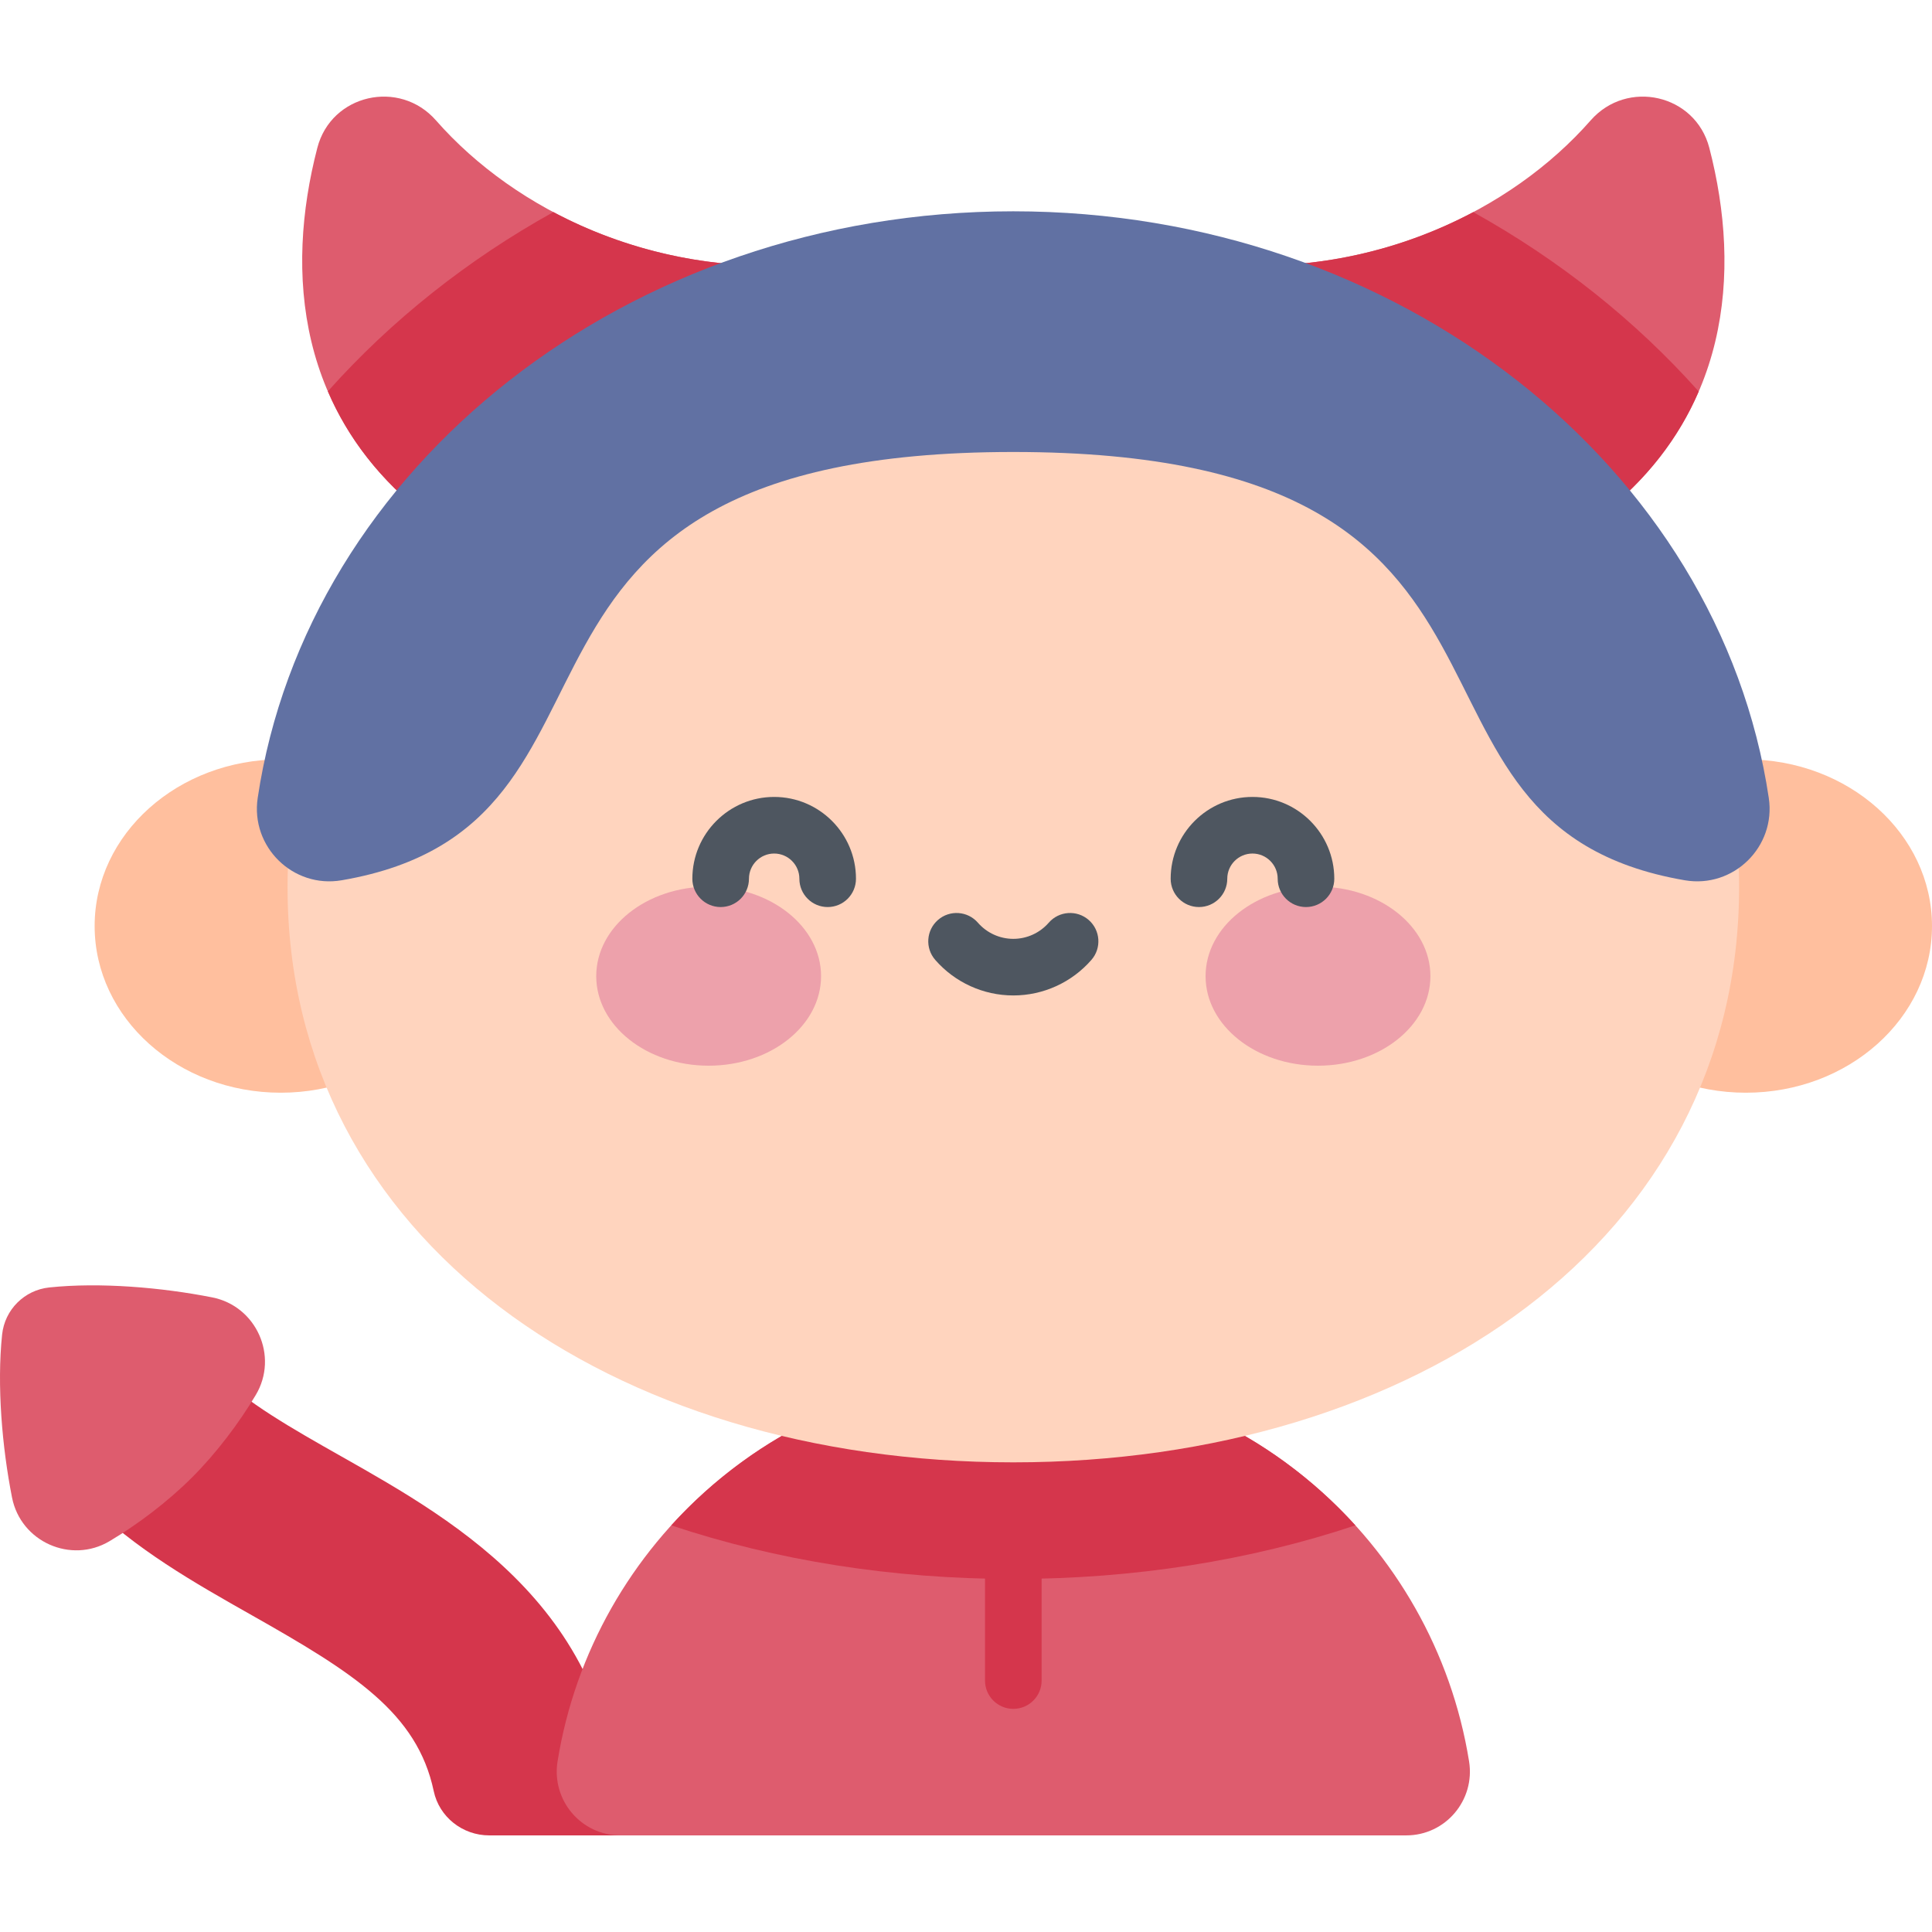 <svg id="Capa_1" enable-background="new 0 0 512 512" height="512" viewBox="0 0 512 512" width="512" xmlns="http://www.w3.org/2000/svg"><g><g><path d="m164.405 486.397h-34.761c-7.042 0-13.245-4.854-14.703-11.743-4.4-20.786-21.327-31.391-48.211-46.602-15.258-8.633-31.035-17.559-43.845-30.369l34.168-34.167c8.159 8.16 20.454 15.116 33.471 22.481 31.179 17.64 73.881 41.801 73.881 100.4z" fill="#d5364c"/><path d="m113.366 137.061c-34.637-26.675-37.862-64.783-29.27-97.883 3.687-14.204 21.757-18.304 31.439-7.277 21.283 24.241 57.287 41.016 96.859 38.19z" fill="#de5c6e"/><path d="m423.714 137.061c34.637-26.675 37.862-64.783 29.27-97.883-3.687-14.204-21.757-18.304-31.44-7.277-21.283 24.241-57.287 41.016-96.858 38.19z" fill="#de5c6e"/><ellipse cx="74.403" cy="245.411" fill="#ffbf9e" rx="49.323" ry="44.17"/><ellipse cx="462.677" cy="245.411" fill="#ffbf9e" rx="49.323" ry="44.17"/><path d="m372.675 486.397c10.414 0 18.302-9.341 16.645-19.622-9.389-58.241-59.89-102.723-120.78-102.723s-111.391 44.482-120.78 102.723c-1.657 10.281 6.231 19.622 16.644 19.622z" fill="#de5c6e"/><path d="m268.54 418.442c32.064 0 62.805-4.902 90.649-14.204-22.384-24.682-54.704-40.186-90.649-40.186s-68.265 15.504-90.649 40.186c27.844 9.302 58.585 14.204 90.649 14.204z" fill="#d5364c"/><path d="m268.54 452.867c-4.142 0-7.5-3.358-7.5-7.5v-57.831c0-4.142 3.358-7.5 7.5-7.5 4.143 0 7.5 3.358 7.5 7.5v57.831c0 4.142-3.357 7.5-7.5 7.5z" fill="#d5364c"/><path d="m460.878 235.124c0 93.592-86.113 152.413-192.338 152.413s-192.338-58.821-192.338-152.413 86.113-169.464 192.338-169.464 192.338 75.872 192.338 169.464z" fill="#ffd4be"/><path d="m390.422 56.212c-18.921 10.055-41.665 15.598-65.736 13.879l99.028 66.97c12.762-9.828 21.248-21.211 26.461-33.321-16.737-18.78-36.968-34.874-59.753-47.528z" fill="#d5364c"/><path d="m146.645 56.205c-22.773 12.64-43.01 28.719-59.757 47.497 5.212 12.124 13.703 23.521 26.478 33.359l99.028-66.97c-24.077 1.72-46.826-3.826-65.749-13.886z" fill="#d5364c"/><path d="m268.499 55.996c102.342 0 187.153 67.839 200.248 155.47 1.934 12.941-9.358 24.024-22.254 21.815-86.277-14.782-26.356-113.502-177.973-113.502s-91.696 98.72-177.973 113.502c-12.897 2.21-24.188-8.874-22.254-21.815 13.095-87.631 97.906-155.47 200.248-155.47z" fill="#6171a3"/><path d="m50.9 391.531c6.434-6.434 12.457-14.411 16.891-21.862 6.103-10.253.156-23.537-11.55-25.848-13.33-2.631-29.724-4.047-43.195-2.632-6.59.692-11.795 5.897-12.487 12.487-1.415 13.471.001 29.866 2.632 43.195 2.311 11.706 15.595 17.653 25.848 11.55 7.45-4.434 15.427-10.456 21.861-16.89z" fill="#de5c6e"/></g><g><g fill="#eda1ab"><ellipse cx="187.798" cy="258.694" rx="29.792" ry="23.725"/><ellipse cx="349.282" cy="258.694" rx="29.792" ry="23.725"/></g><g fill="#4e5660"><path d="m219.342 240.377c-4.143 0-7.5-3.358-7.5-7.5 0-3.684-2.997-6.681-6.681-6.681s-6.681 2.997-6.681 6.681c0 4.142-3.357 7.5-7.5 7.5s-7.5-3.358-7.5-7.5c0-11.954 9.726-21.681 21.681-21.681s21.681 9.726 21.681 21.681c0 4.143-3.358 7.5-7.5 7.5z"/><path d="m346.1 240.377c-4.143 0-7.5-3.358-7.5-7.5 0-3.684-2.997-6.681-6.681-6.681s-6.68 2.997-6.68 6.681c0 4.142-3.358 7.5-7.5 7.5-4.143 0-7.5-3.358-7.5-7.5 0-11.954 9.725-21.681 21.68-21.681s21.681 9.726 21.681 21.681c0 4.143-3.358 7.5-7.5 7.5z"/><path d="m268.54 263.804c-7.933 0-15.476-3.435-20.696-9.426-2.722-3.122-2.396-7.86.727-10.581 3.122-2.721 7.859-2.397 10.582.727 2.37 2.72 5.792 4.28 9.388 4.28s7.018-1.56 9.388-4.28c2.72-3.124 7.457-3.448 10.582-.727 3.122 2.721 3.448 7.459.727 10.581-5.221 5.991-12.765 9.426-20.698 9.426z"/></g></g></g></svg>